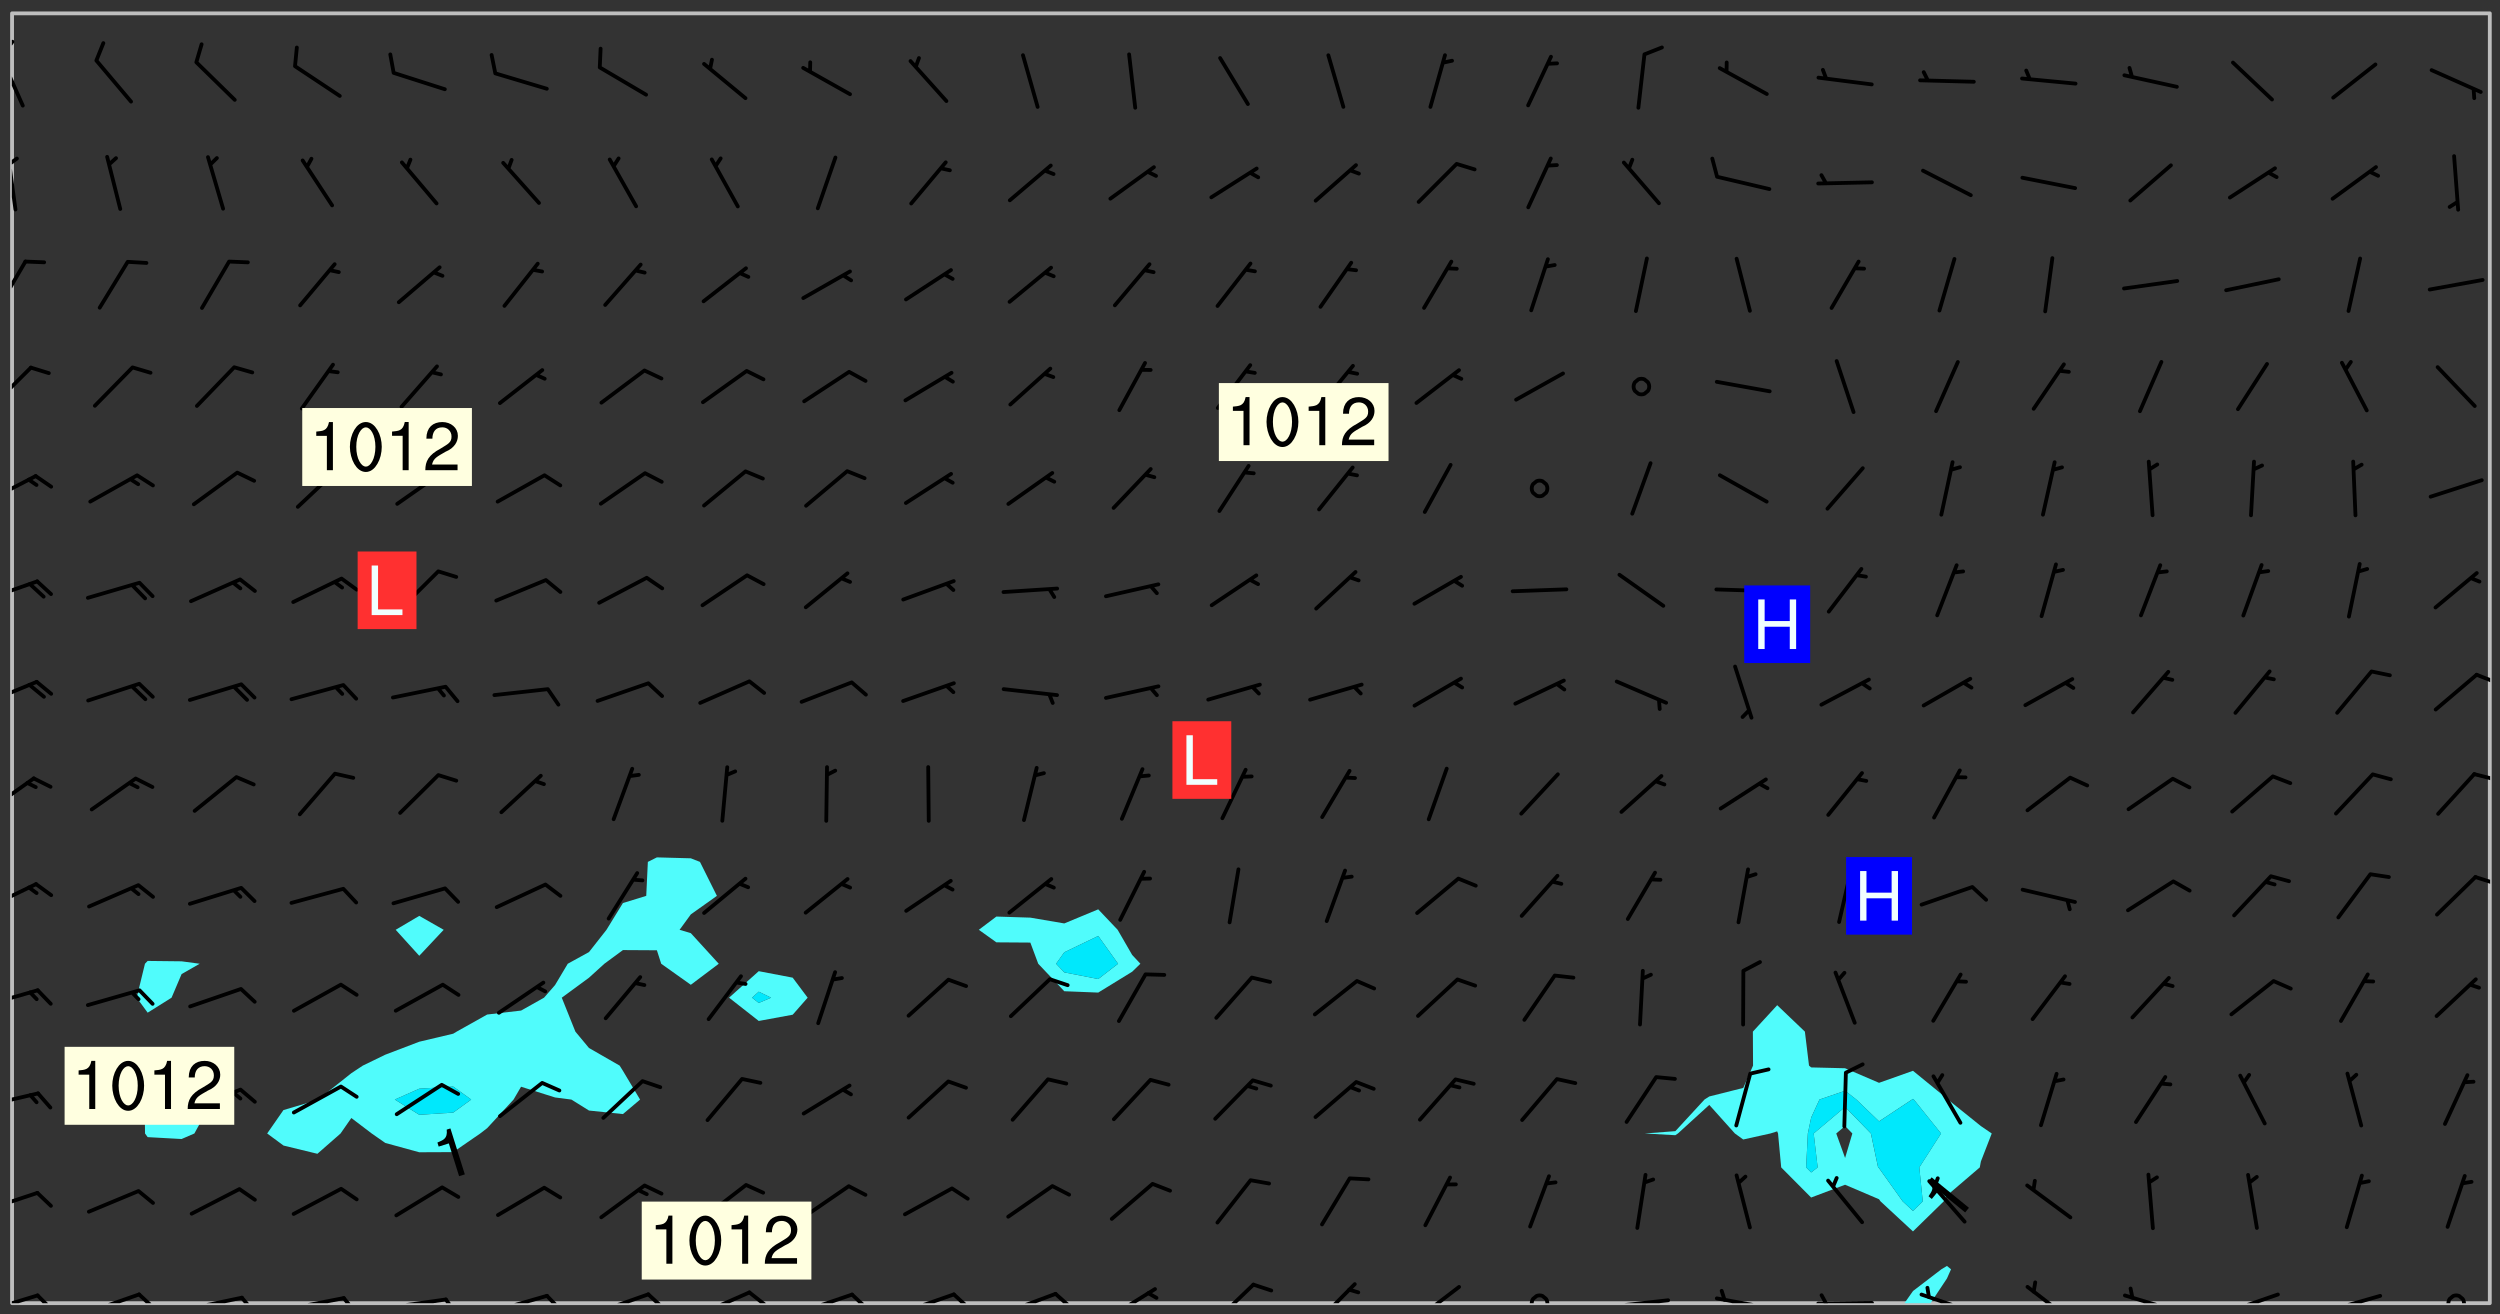 <svg xmlns="http://www.w3.org/2000/svg" role="img" xmlns:xlink="http://www.w3.org/1999/xlink" viewBox="142.45 309.95 326.84 171.84"><rect x="142.45" y="309.95" width="326.84" height="171.84" fill="#333333" stroke="none"/><defs><clipPath id="a"><path d="M144 311.672h1v168.656h-1zm0 0"/></clipPath><clipPath id="b"><path d="M144 311.672h324v168.656H144zm0 0"/></clipPath><clipPath id="c"><path d="M391 475h7v5.328h-7zm0 0"/></clipPath><clipPath id="d"><path d="M467 311.672h1v168.656h-1zm0 0"/></clipPath><clipPath id="e"><path d="M144 479h4v1.328h-4zm0 0"/></clipPath><clipPath id="f"><path d="M147 479h3v1.328h-3zm0 0"/></clipPath><clipPath id="g"><path d="M153 478h8v2.328h-8zm0 0"/></clipPath><clipPath id="h"><path d="M160 478h3v2.328h-3zm0 0"/></clipPath><clipPath id="i"><path d="M166 479h9v1.328h-9zm0 0"/></clipPath><clipPath id="j"><path d="M173 479h3v1.328h-3zm0 0"/></clipPath><clipPath id="k"><path d="M180 479h8v1.328h-8zm0 0"/></clipPath><clipPath id="l"><path d="M187 479h3v1.328h-3zm0 0"/></clipPath><clipPath id="m"><path d="M193 479h8v1.328h-8zm0 0"/></clipPath><clipPath id="n"><path d="M200 479h3v1.328h-3zm0 0"/></clipPath><clipPath id="o"><path d="M206 479h9v1.328h-9zm0 0"/></clipPath><clipPath id="p"><path d="M213 479h3v1.328h-3zm0 0"/></clipPath><clipPath id="q"><path d="M220 478h8v2.328h-8zm0 0"/></clipPath><clipPath id="r"><path d="M226 478h4v2.328h-4zm0 0"/></clipPath><clipPath id="s"><path d="M233 478h8v2.328h-8zm0 0"/></clipPath><clipPath id="t"><path d="M240 478h3v2.328h-3zm0 0"/></clipPath><clipPath id="u"><path d="M246 478h9v2.328h-9zm0 0"/></clipPath><clipPath id="v"><path d="M253 478h3v2.328h-3zm0 0"/></clipPath><clipPath id="w"><path d="M260 478h8v2.328h-8zm0 0"/></clipPath><clipPath id="x"><path d="M266 478h4v2.328h-4zm0 0"/></clipPath><clipPath id="y"><path d="M273 478h8v2.328h-8zm0 0"/></clipPath><clipPath id="z"><path d="M280 478h3v2.328h-3zm0 0"/></clipPath><clipPath id="A"><path d="M287 478h7v2.328h-7zm0 0"/></clipPath><clipPath id="B"><path d="M300 477h7v3.328h-7zm0 0"/></clipPath><clipPath id="C"><path d="M314 477h6v3.328h-6zm0 0"/></clipPath><clipPath id="D"><path d="M327 477h7v3.328h-7zm0 0"/></clipPath><clipPath id="E"><path d="M342 479h3v1.328h-3zm0 0"/></clipPath><clipPath id="F"><path d="M353 479h8v1.328h-8zm0 0"/></clipPath><clipPath id="G"><path d="M366 479h9v1.328h-9zm0 0"/></clipPath><clipPath id="H"><path d="M367 478h2v2.328h-2zm0 0"/></clipPath><clipPath id="I"><path d="M379 480h9v.328h-9zm0 0"/></clipPath><clipPath id="J"><path d="M380 479h2v1.328h-2zm0 0"/></clipPath><clipPath id="K"><path d="M393 478h8v2.328h-8zm0 0"/></clipPath><clipPath id="L"><path d="M407 477h7v3.328h-7zm0 0"/></clipPath><clipPath id="M"><path d="M420 479h8v1.328h-8zm0 0"/></clipPath><clipPath id="N"><path d="M433 478h8v2.328h-8zm0 0"/></clipPath><clipPath id="O"><path d="M446 479h8v1.328h-8zm0 0"/></clipPath><clipPath id="P"><path d="M462 479h3v1.328h-3zm0 0"/></clipPath><clipPath id="Q"><path d="M144 465h4v4h-4zm0 0"/></clipPath><clipPath id="R"><path d="M144 452h4v3h-4zm0 0"/></clipPath><clipPath id="S"><path d="M144 439h4v3h-4zm0 0"/></clipPath><clipPath id="T"><path d="M144 425h4v4h-4zm0 0"/></clipPath><clipPath id="U"><path d="M465 424h3v2h-3zm0 0"/></clipPath><clipPath id="V"><path d="M144 411h4v6h-4zm0 0"/></clipPath><clipPath id="W"><path d="M465 410h3v3h-3zm0 0"/></clipPath><clipPath id="X"><path d="M144 398h4v5h-4zm0 0"/></clipPath><clipPath id="Y"><path d="M465 397h3v3h-3zm0 0"/></clipPath><clipPath id="Z"><path d="M144 385h4v4h-4zm0 0"/></clipPath><clipPath id="aa"><path d="M144 371h4v5h-4zm0 0"/></clipPath><clipPath id="ab"><path d="M144 357h3v7h-3zm0 0"/></clipPath><clipPath id="ac"><path d="M144 343h3v8h-3zm0 0"/></clipPath><clipPath id="ad"><path d="M144 330h1v8h-1zm0 0"/></clipPath><clipPath id="ae"><path d="M144 330h1v2h-1zm0 0"/></clipPath><clipPath id="af"><path d="M144 317h2v8h-2zm0 0"/></clipPath><clipPath id="ag"><path d="M144 315h1v3h-1zm0 0"/></clipPath><g id="ah" clip-path="url(#clip1)"><path fill="#fff" fill-opacity="0" fill-rule="evenodd" d="M0 0h1000v1000H0zm0 0"/><path fill="#d3d3d3" fill-opacity="0" fill-rule="evenodd" d="M162.152 355.867l-.234.293.059.234.117.172.176.234.293.348.113.059.117-.172.059-.234.176-.176.465-.176h.699l.234.293.289.816.059.176.176.23.352.234.699.699.172.176.234.348.234.41.289.582.41.465.23.234.234.176.117.23.176.293.172 1.164v.234l.059.289.059.117.117.117.348.41.117.172.176.176.176.234.117.172.172.352.059.234.234.406.234-.059-.176.176-.059.93h-.582l-.234-.113-.348.113-.117.117-.059.293-.059.176-.117.172-.465.293-.059.234-.059.113v.645l.059.172v.41l.059.059v.406l.059.406.117.176.059.059.23.641-.059.293v.699l-.059.582v.234l-.059.23-.055.352v1.922l.055.117h.426l-.367.117-.023.352.891 1.168 1.742.539 1.34.359v.539l.09.809.535.715 1.52.27.891-.086.09 1.164.535.18 1.16-.18 2.055-.984 1.16-.363 1.879-.176 1.695-.18-.18.719-1.516.086-1.25.09-.805.27-1.074.809.27.719.535.898-.18.625-.266.809.266 1.078.625.898.805.18 1.25-.18-.266.723.098.504.055.293v.172l.059.293v.406l.176.117.352.117h.406l.293-.176.113-.117.059-.117.117-.23.059-.176.352-.465.23-.176.176-.059.176.059.059.176.117.988.055.469.059.172.117.234.176.059.816.059h.289l.117.234.059.406.059.352v1.105l.117.293.117.348.289.699.176.352.582.754.352.176.172.059.469.234.641.465.348.234.293.176.293.055.23.062.816.348.293.176.113.172.352.352.117.176.523.641v.289l.059.352v.348l.059.352.059.289.117.059.172.059h.176l.582.234.176.117.176.289.176.234.113.234.293.23.117.117v.41l.059.055.289.234.234.117.059.117.117.172.059.117.23.234.059.176.234.059.117.059-.117.113-.059.117v.117l-.117.293-.117.289v.582l.176.117.117.059.059.117.117.117.113.059.176.348.059.352.059.406v.176l-.059.176-.117.699v.172l.117.176.293.293h.406l.176.117.117.172.117.293v.234h-.527l-.23-.234h-.234l-.176.059-.059.699.059.348.117.176.176.41.117.23.289.469.176.055h.523l.234.059.758.641.059.293v.234l.059.059.23.348v.352l-.117.172v.293l.293.289.293.176.172.059.293.176.293.117.582.406.289.234.293.176.219.16.016.012.23.176.641.523.176.234.117.176.176.176.113.172v.641l.117.176.469.117.582.117.234.059.23.113.293.117.113.059.586.352.289.172.176.062.176.055.176.059.699.352.289.176.234.055.289.176.234.117.641.406.293.117.172.059.234.059.41.059.23.059.234.117.059.172-.41.176.469.059.059.293.113.234.176.055.234.059.176.059.406.117.641.234.117.172.059.234v.176l-.059.117-.059.406.234.234.117.059.348.117.641.23.176.117.289.117.176.176.234.465.582 1.105.176.176.348.176.176.117.352.117 1.047.523.234.059.465.113.293.059.465.176.758.582.234.234.348.465.176.176.289.234.816.699.293.176.289.289.293.176.293.289.695.641.176.176.293.234.289.234.469.289.641.582.348.234.234.293.348.348.352.465.934.992.348.406.117.176.234.059.113.117.645.176.23.113.234.059.293.176.23.117.934.699.406.406.234.176.406.176.234.117.816.348.348.234.234.117.293.289.23.117.758.352.352.172.23.059.293.117.234.059.871.176h.816l.469.23.172.059.875.699.465.117.293.059.176.059.23.059.469.059.348.059.352.059.406.059h.293l.172.059v.23l.176.176h.293l.348.059.352.059.699.117h.641l.465-.234.293-.176.172-.117.41-.172.289-.176.934-.465.469-.293.523-.293.465-.172.465-.176 1.051-.465.289-.117.41-.117.289-.117.527-.176 1.516-.699.582-.348.289-.059.293-.059.348-.117.875-.23.352-.117h.113l.234-.059.875-.234.234-.059h.812l.352-.059.816-.117.172-.059.352-.055.293-.059.23-.059.816-.176.176-.059h.348l.234-.059.465-.117.758-.172.234-.059h.348l.41-.117.289-.059 1.285-.059h.289l.41-.059.23-.059h.176l.875-.117h.406l.41-.117h.348l.352-.113.871-.059h1.75l1.047.289.41.117.289.117.352.117.289.117 1.051.172.289.059h.293l.293.059.172.059.41.059.172.059.117.059h.117l.117.059.352.059h.113l.41.066 1.922.395 1.926.395 1.52.449 1.695.719 2.145.805 1.605-.719 1.43-.805 1.16-1.078 1.25-.449 3.035-.719 1.875-.359 2.145-1.348 2.234-1.254 2.5-1.258 1.695-.449 1.785-.18 1.16-.27.625.539 1.34-.27.715-.988.984-1.344.445-.18.805-.359 1.875-.539 1.785-.449 1.25-.27 1.16-.09 1.699-.09 1.961-.27 1.25-.09h.539l.625-.09h.891l2.145-.18 2.41-.18 2.59-.09 1.695.18 1.609.09 1.43.359 1.16.719 1.875.988 1.16 1.527.266.715.629.09.355.898.535.539.535 1.527 1.074.359h.535l-.805.535.09 1.707.715 2.695.891.805.895.988.715 1.258 1.785.539 1.52-.18.355 1.344 1.609-.805.98-.539.27.27.316-.215.219-.145.801.449.449-.359h.355l.535-.27.539-.719.535-.27.625-.988 1.16.449.84.371 1.395.617 1.695-.18h1.605l1.785.09.18-1.707.535-1.344.805.27.492.848.402.406-.09.539v.359l.715.449.711-.27h1.43l.359.988.445 1.258.715 1.344 1.25.629 1.695.629.715-.18.18-.539.98-.09.449.359.086 1.258-.266.629-.535.18v.539l.715.984.266.539.984.988.801 1.078-.266.359-.09.898-.625 2.332-.355 2.066-.09 1.793-.18.719-.09.539v1.438l-.98 1.883-.359 1.707-.535.898-.805 1.168-.266.539 2.055 1.254.086.359-.355.539-.09-.18v.809l.09 1.438-.445.715-1.074.094-.266.715.535.898.805.719 1.16.809 1.34.27.445.359-.355.449-1.789-.09-1.25-.449-.715-.719-.625-.09-.176 3.59-.188 1.309h89.359V311.703h-55.27v49.082l.762.125 3.289.543 2.023 2.836v2.754l2.352.332 2.348.332h4.051l-1.379 4.16-2.023.707-2.023.703-.543.344-2.594 1.617-.188.117-2.023-2.078-.73-2.742-2.672-2.078-1.375-3.5-.066-.082-1.957-2.672 2.75-1.418v-49.082H294.422v91.414l.117.031.133.012.074.074.105.047.09.059.086.059.09.059.297.297.059.09.031.117.027.117.016.137-.031.117-.059.09-.059.086-.043.105-.047.102-.027.121v.145l.176.27.148.148.074.086.074.074.043.105.062.09.059.086.043.105.059.09.047.102.043.105.059.086.117.18.074.074.062.086.059.09.043.105.059.09.059.086.062.09.059.09.043.102.117.18.074.074.059.086.074.074.09.059.105.047h.148l.133-.016.133.016.102-.047.074-.074.047-.102-.016-.133v-.148l-.047-.105-.027-.117-.047-.102-.027-.121-.043-.102-.062-.09-.043-.102-.043-.105-.031-.117-.016-.133-.012-.137.086-.059.059-.086.121-.031.043.105.016.133v.117l.059.102.059.09.09.059.148.148.059.09.043.105-.012.102.086.059.105.047.086.059.09.059.074.074-.117.027-.105.047-.086.059-.074.074-.059.09-.062.086-.027.121-.047.102-.043.105-.031.117-.012.133-.016.133v.148l.027.117.047.105.043.102.059.09.074.074.09.059.074.074.09.059.059.09.043.105.047.102.117.031.133.016h.148l.117-.031.105.043.043.105.047.102.027.121L299.5 410l.027.117.031.121.027.117.105.043.102.047.133-.016.148.148.062.086.074.074.07.074.09.062.105.043.102.043.117.031.137.016.117-.031.074-.074.027-.117-.012-.133-.031-.121-.027-.117.043-.105h.117l.09.062.117.027h.148l.133.016h.148l.133.016.133-.016h.148l.133-.016.133-.012.137.012.117-.027.133-.016.191-.059-.059.176-.016.133-.027.121-.016.133-.059.086-.133.016-.105.047-.105.043-.117.031-.117.027-.266.031h-.148l-.133.016-.074.074.059.086.148.148.117.18.074.07.09.062.09.059.086.059.09.059.102.043.105.062.105.043.086.059.105.047.102.043.18.117.059.09-.043.102-.047.105.016.133.223.223.059.09.043.102.031.121.043.102.016.133.031.117.012.137.031.117.148.148.102.043.105.043.117.031.133.016.137.016h.117l.117-.031.09-.059.043-.105.047-.102.043-.105.031-.117.012-.133v-.148l-.012-.133-.016-.133-.031-.117-.043-.105-.047-.105-.043-.102-.043-.105-.016-.133.016-.133.027-.117.031-.117.027-.121.047-.102.09-.059.086-.062.074-.074.09-.059.223-.223.059-.086.074-.074.117-.18.059-.086v-.148l-.074-.074-.102-.047-.105-.043-.102-.043-.059-.09-.047-.105-.027-.117.09-.059.117-.031.102-.043.18-.117.148-.148.012-.133-.012-.105-.09-.059-.133.016h-.148l-.133.016-.133-.016-.121-.031-.086-.059-.074-.074-.059-.09-.062-.086-.117-.18-.059-.086.031-.121.086-.059.121-.031.059-.086v-.121l-.031-.117-.059-.09-.059-.086-.047-.105-.027-.117-.016-.133.059-.09.074-.074.09-.059.117-.18.074-.074.059-.086.148-.148.121-.031.133-.016.133.016.074.074.043.105.016.133-.031.117-.117.031-.133.012-.148.148-.043.105-.047.102-.027.121-.031.117v.148l.031.117.043.105.059.09.074.07.074.074.117.031.121.027.117-.027.133-.016h.117l.09.059.074.074.047.105.059.086.102.047.133.016.105.043.086.059-.012.105-.074.074-.18.117-.059.09-.09.059-.07.074-.074.074-.062.09-.027.117-.016.133.016.133-.016.133v.148l.016.133.027.117.031.121.074.074.09.059.086.059.09.059.117.031v.086l-.102.047-.09.059-.266.031-.117.027h-.148l-.105.043-.102.047-.059.09-.062.234-.012.133-.031.121-.016.133v.293l-.012.133.012.137.016.133.133.016.133.012.121.031.086.059.074.074.047.105.043.102.016.133v.445l-.016.133v.445l.031.266.027.117.016.133.031.117.086.211.031.266v.148l-.031.117-.027.117-.031.121-.027.117-.031.117-.031.121-.012.133-.016.133.09.059.117-.031.102.016.047.105-.031.266v.441l-.043.105-.047.105-.043.102-.043.105-.059.086-.031.121-.043.117-.031.117-.016.133.016.133.059.09.105.047.086.059.059.086-.012.137-.031.117-.043.102v.445l-.016.133v.148l-.031.117-.043.105-.027.117-.047.105-.043.102-.031.121-.027.117-.031.133-.031.117-.027.117-.043.105-.031.117-.031.121-.012.133-.016.133v.297l.027.117v.148l.047.398.027.117.059.09.121.031h.148l.133-.016.059.09v.117l-.059.09-.09.059-.102.043-.105.047-.09.059-.086.059-.137.016-.117-.031-.133-.016-.102.047-.062.086-.012.137-.016.133-.031.117-.027.117-.016.133-.031.121v.297l.016.133.031.117v.148l.012.133v.148l-.027.117-.047.102-.027.121-.031.117-.059.09-.074.074-.102.043-.105.047-.117.027-.121.031-.102-.047.059-.086.105-.047.027-.117.031-.117.027-.121.031-.117v-.148l.016-.133-.031-.117-.043-.105-.105.016-.074.074-.102.043-.09.062-.074.074-.043.102-.016.133-.031.117L304.25 426l-.031.117-.027.117-.031.121-.027.117-.031.117-.043.105-.09.059h-.09l-.117-.031-.031-.086.016-.137-.031-.117v-.148l-.012-.133v-.148l-.062-.234-.027-.121-.043-.102-.047-.105-.059-.086-.059-.09-.043-.105-.062-.086-.148-.148-.07-.074-.105-.047-.105-.043-.102-.043-.297-.297-.09-.074-.086-.059-.105-.043-.09-.062-.086-.059-.105-.043-.09-.059-.086-.062-.074-.07-.105-.047-.086-.059-.105-.043-.09-.062-.102-.043-.105-.043-.086-.059-.105-.047-.105-.043-.102-.047-.09-.059-.102-.043-.105-.043-.09-.062-.117-.027-.133-.016-.133.016H299.75l-.133.016-.117-.031-.09-.059-.074-.074-.09-.059-.102-.047h-.148l-.121-.027-.102-.043-.074-.074-.117-.18-.09-.059-.102-.043-.09-.062-.105-.043-.09-.059-.086-.059-.105-.047-.059-.086-.059-.09-.043-.105-.047-.102-.074-.074-.086-.059-.074-.074-.09-.059-.223-.223-.043-.105-.031-.266.105-.043h.145l.105.043.074.074.09.059.086.059.105.047.09.059.148.148.07.074.148.148.062.086.074.074.086.059.074.074.09.062.09.059.086.059.27.176.102.047.105.043.102.043.047-.074.059-.086.074-.074.07-.074.105.043.074.074.059.09.043.102.047.105.043.105.121.027.117-.027.074-.09.043-.105.059-.09.074-.074.105-.043.117-.027.133.012.09.059.148.148.059.09.043.105.047.102.043.105.043.102.105.047.105.043.133.016.086-.059.059-.09.074-.074.105-.043.117.027.105.047.102.043.105.043.102.047.18.117v.117l-.016.133.016.133.016.137.059.086.102.047.121.027.117.031h.148l.117-.031.059-.09.18-.117.059-.09.074-.074.059-.086.117-.18.18-.117.117.031.09.059.043.074-.016.133v.117l.09.059h.148l.133-.016.133-.012.266-.031.105-.043.117-.031.121-.027.074-.074.07-.074.062-.09-.016-.105-.047-.102-.102-.043-.105-.016-.117.027-.266.031h-.148l-.074-.074-.09-.059-.117-.031-.117-.027-.133-.016h-.148l-.133.016h-.297l-.105-.047-.148-.148-.043-.102-.059-.09.223-.223.086-.059.105-.043.117-.031.133-.016.133.016.137.016.102.043.133-.012.09-.062.102-.043.062-.09-.047-.102-.09-.059-.117-.031-.102-.043-.059-.09-.062-.09v-.117l.016-.133.105-.047.074-.07v-.121l-.09-.059-.031-.117.09-.059.074-.074.043-.105.059-.09.047-.102.016-.133v-.148l-.047-.105-.043-.102-.09-.059-.133-.016-.102-.043-.137-.016-.117-.031h-.445l-.133-.016-.133-.012-.133-.016-.117-.031h-.148l-.133-.016-.133-.012-.266-.031-.121-.043-.086-.059-.074-.074v-.148l.012-.133.105-.047.102-.043.133-.016h.152l.133-.016h.293l.121.031.102.043.09.059.234.062.121-.047.09-.059.102-.043.133-.016.105.043.102.047.133.012.121-.027h.145l.121-.031.117-.027.105-.047.074-.074.086-.059.148-.148.059-.086.047-.105.027-.117.016-.105-.102-.043-.09-.059-.117-.031-.105-.043-.09-.062-.074-.086-.074-.074-.102-.043-.105-.047-.102-.043-.059-.09-.047-.102-.086-.211-.062-.086-.059-.09-.074-.074-.086-.059h-.27l-.117.031-.09.059-.102.043-.133.016-.105-.016-.027-.117-.062-.09-.117-.031-.102-.043-.148-.148-.031-.117-.016-.105.074-.074.18-.117.117-.027.117-.031.137.016.102.043.105.043.102.047.105.043.117.031.133.016.117.027.133.016.105-.016.09-.059-.074-.074-.105-.043-.074-.074-.074-.09-.148-.148-.086-.059-.09-.059-.074-.074-.09-.059-.102-.047-.121-.027-.102-.047-.105-.043-.117-.031-.102-.043-.121-.031h-.148l-.117.031-.105.043-.086.062-.18.117-.086.059-.09.059-.105.047-.086.059-.105.043-.102.043-.105.047-.074.074-.059.09-.059.086-.047.105-.059.086-.074.074-.133-.012-.117-.031h-.117l-.074.074-.09.059-.074.074-.09.059-.086.059-.105.047-.102.043-.137.016-.102-.043-.148-.148-.105-.047h-.086l-.105.047-.102.043-.121.031-.117-.031-.074-.074v-.117l.031-.121.074-.07.059-.09.074-.074.117-.031.105-.043h.293l.133-.016.137-.016.102-.043.09-.059.102-.047.09-.059.133-.012.09.059.133.012.09-.059.086-.059.105-.043.09-.059.086-.062.09-.059.148-.148.059-.086.059-.09.105-.043.133-.016.117.027.121.031.059-.059.059-.09.031-.266.027-.117.105.012.133.016.102-.043.09-.059.059-.09.074-.074.059-.09.047-.102.012-.133-.012-.133-.047-.105-.148-.148-.059-.09-.059-.086-.043-.105v-.445l.016-.133v-.148l.012-.133-.059-.059-.09.059-.102-.043-.18-.117-.086-.059-.062-.09-.059-.09-.074-.074-.086-.059-.121.031-.102.012-.105.047-.086.059-.105.043-.148.148-.09.059-.086.059-.09.062-.105.043-.133.016v-.121l.105-.043.117-.031.074-.07.043-.105v-.148l-.027-.117-.148-.148-.133-.016h-.148l-.117.031-.105.043-.102.043-.09.062-.117.027-.074-.074.012-.133-.043-.102-.043-.105-.09-.059-.117.027-.121.031-.117.031-.102.043-.121.031-.102.043-.105.043-.09.059-.102.016v-.117l.016-.133-.059-.09-.074.043-.148.148-.059.09-.074.074-.047.105-.043.102-.074.074-.059.09-.074.074-.059.086-.074.074-.09.062-.074.07-.074.074-.102.016-.133.016-.105-.043v-.121l.148-.148.043-.102.059-.09.047-.102.043-.105.059-.09.031-.117.043-.102.031-.121.027-.117.047-.105.043-.102.043-.105.074-.07.09-.062.09-.059.102-.043h.297l.266-.031.105-.043-.074-.074-.117-.031-.105-.043-.09-.059-.102-.047-.09-.059-.102-.043-.105-.043-.09-.062-.086-.059-.105-.043-.102-.043-.121-.031-.117-.031-.102-.043L297.5 410.25l-.102-.043-.09-.059-.043-.105-.016-.133.102-.043.133-.016.137.016.133-.016.102-.043.059-.09.016-.105-.09-.059-.074-.074-.102-.043-.09-.059-.148-.148-.043-.105-.016-.133v-.293l-.059-.09-.09-.059-.074-.074-.043-.105-.031-.117-.059-.09-.074-.074-.117-.027-.074-.074-.09-.059-.09-.062-.086-.059-.074-.074-.059-.086-.047-.105-.086-.059-.148-.148-.195-.059-.133.016-.102.043-.074.074-.047.102-.043.105-.059.09-.059.086-.297.297-.09.059h-.086l-.062-.086-.043-.105.031-.117.059-.09.027-.117-.012-.133-.09-.062-.105.047-.117.027-.117.031-.27.176-.102.047-.117.027-.105.047-.09.059-.102.043-.059-.086-.047-.105.016-.133.047-.105.07-.074.074-.07.059-.09v-.148l-.043-.105h-.238l-.102.047-.031.117-.027.117-.031.121-.074.043-.133.016-.074-.047-.043-.102-.043-.105-.047-.102-.043-.105-.121.031-.102.043-.133.016-.117.031-.105.043-.09.059-.102.047-.121.027-.133.016-.102-.043-.059-.09-.047-.105-.043-.102-.043-.105v-.117l.059-.09.086-.059.18-.117.102-.047.105-.043.105-.059.102-.043.09-.062.102-.043.105-.059.102-.047.09-.059.105-.043.102-.043.09-.062.102-.043.137-.016.117.031.102.043.121.031.102.043.105.047.102.043.105.043.102.047.105.043.102.043.105.047.086.059.105.043.117.031.105.043.102.047.09.059.105.043.102.043.105.047.117.027.102.047.121.027h.148l.086-.059.016-.102.059-.09-.027-.117-.074-.074-.117-.18-.074-.074-.09-.074-.18-.117-.086-.059-.105-.043-.102-.047-.27-.176-.059-.09-.074-.074-.059-.09-.043-.102-.031-.117-.016-.137v-.562l-.012-.133-.016-.133-.031-.117-.016-.133-.012-.133-.031-.121-.223-.223-.059-.086-.016-.105.031-.117.133-.016v-91.414H172.992v1.453l-.059.234-.352 1.051-.172.523-.117.348-.176.41-.117.172-.234.293-.23.059h-.352l-.117.059-.23.406v.293l.117.176.23.23.117.234.641.758.293.465.176.234.23.352.234.348.641.816.176.465.172.41.117.695.176.469.117 1.398.059.465v.875l.117 1.047v4.781l-.059.465-.352 1.281-.176.523-.113.41-.352.93L172.934 336l-.234.582-.117.176-.172.348-.176.406-.352.816-.059.293-.113.293-.117.289-.059.176-.117.875-.059.406-.059.117-.059.176-.059.172-.23.527-.117.172v.234l-.117.234-.059.172-.176.586v.289l-.059.176v.293l-.059.113-.059.527v.172l-.055.234v2.621l-.176.816-.117.176-.176.234-.117.172-.113.234-.586.934-.23.289-.293.465-.176.234-.289.352-.352.699-.113.23-.176.41-.176.23-.406.527-.816.699-.293.172-.289.234-.176.117-.176.176-.523.406-.527.176-.172.176-.234.055-.641.176h-.758m12.211 31.023l-1.074.449.359.895 1.25-.715.445-.539-.98-.09"/><path fill="#d3d3d3" fill-opacity="0" fill-rule="evenodd" d="M201.508 416.598h-.895l.449.629.98.359.805-.09.445-.988-.176.09-.715-.355-.895.355m154.621 59.07l-.059-.523v-.293l.113-.293.059-.23.469-.469h.113l.117-.113.117-.059h.176l.234-.059h.348l.234.059.117.059.23.172.059.176.117.582v.293l-.117.176-.172.289-.176.176-.527.523-.23.234-.117.059h-.176l-.117-.059-.406-.293-.176-.117-.117-.059-.059-.113-.055-.117m6.641-10.957l-.059-.172v-1.109l.059-.172.176-.059.172-.059h.176l.234-.059.117.059.059.699-.059.172-.117.176-.117.059-.234.523-.113.059h-.234l-.059-.117m9.613-14.391l-.117-.176v-.699l.293-.875.117-.172.176-.352.113-.23.117-.293.352-.758.117-.23.172-.234h.176l.117-.059h.641l.117.059.234.234.172.113.352.293.117.117.113.176v.113l.117.059.117.117v.699l-.059.176v.23l-.059.176-.348 1.051-.117.23-.117.234-.117.059-.23.234-.641.289h-.875l-.41-.117-.641-.465"/><path fill="none" stroke="#bebebe" stroke-linecap="round" stroke-linejoin="round" stroke-miterlimit="10" stroke-width=".5" d="M467.957 311.695H144.027v168.625h323.93v-168.625"/><g clip-path="url(#a)"><path fill="#fff" fill-opacity="0" fill-rule="evenodd" d="M144 475.891v4.438h.004H144V311.672h.004H144v164.219"/></g><g clip-path="url(#b)"><path fill="#fff" fill-opacity="0" fill-rule="evenodd" d="M144.004 480.328V311.672h17.75v123.906l-.352.367-1.082 4.438 1.434 1.961v7.422l-.402 3.934.059 4.438.344.477 4.438.246 1.672-.723 2.426-4.438-4.098-.719-4.438-3.215v-7.422l3.125-1.961 1.312-3.086 2.363-1.352-2.363-.316-4.438-.051V311.672h35.508V429.688l-3.082 1.82 3.082 3.398 3.195-3.398-3.195-1.82V311.672h31.066v110.367l-1.18.59-.211 4.441-3.047.938-2.152 3.5-2.285 2.91-2.777 1.527-1.66 2.785-1.441 1.652-3 1.684-4.438.52-3.984 2.234-.453.27-4.438 1.051-4.441 1.695-2.938 1.426-1.5.992-4.34 3.445-.098.055-4.438 1.32-2.129 3.062 2.129 1.57 4.438 1.078 3.023-2.648 1.414-2.031 2.672 2.031 1.766 1.23 4.441 1.219 4.438-.02 3.527-2.43.91-.699 3.453-3.738.984-1.68 4.441 1.402 2.137.277 2.301 1.434 4.438.461 2.242-1.895-2.242-3.758-.426-.68-4.012-2.305-1.777-2.137-1.781-4.438 3.559-2.613 2.008-1.824 2.43-1.789 4.438.027.566 1.762 3.871 2.75 3.652-2.75-3.652-4-1.469-.438 1.469-2.016 3.41-2.422-2.215-4.441-1.195-.469-4.438-.121V311.672h13.316v125.246l-3.879 3.465 3.879 3.043 4.438-.816 1.957-2.227-1.957-2.617-4.438-.848v-125.246h44.383v117.16l-4.438 1.844-4.438-.758-4.441-.141-2.293 1.73 2.293 1.641 4.441.031 1.031 2.766 3.406 3.594 4.438.176 4.438-2.727 1.074-1.043-1.074-1.152-1.898-3.285-2.539-2.676V311.672h88.766v129.691l-3.18 3.457.023 4.441-1.281 2.918-4.438 1.117-.629.402-3.809 4.133-4 .305 4 .227.34-.227 4.098-3.734 3.348 3.734 1.09.789 3.559-.789.879-.277.113.277.414 4.438 3.914 3.938 4.438-1.672 4.438 1.895.199.281 4.238 3.926 4.02-3.926.418-.766 4.297-3.676.145-.777 1.418-3.66-1.418-.969-4.316-3.469-.125-.133-4.438-3.625-4.438 1.574-4.438-1.906-4.438-.109-.281-.238-.539-4.441-3.621-3.457v-129.691h93.203v168.656h-73.16l2.148-3.234.535-1.203-.535-.438-.727.438-3.711 2.844-1.121 1.594H144.004"/></g><path fill="#50fcfc" fill-rule="evenodd" d="M161.754 442.344l-1.434-1.961 1.082-4.438.352-.367 4.438.051 2.363.316-2.363 1.352-1.312 3.086-3.125 1.961m-.344 15.793l-.059-4.438.402-3.934 4.438 3.215 4.098.719-2.426 4.438-1.672.723-4.438-.246-.344-.477m18.098 1.57l-2.129-1.57 2.129-3.062 4.438-1.32.098-.055 4.34-3.445 1.5-.992 2.938-1.426 4.441-1.695 4.438-1.051v6.914l-4.438.277-3.195 1.418 3.195 1.992 4.438-.285 2.355-1.707-2.355-1.695v-6.914l.453-.27 3.984-2.234 4.438-.52 3-1.684 1.441-1.652 1.66-2.785 2.777-1.527 2.285-2.91 2.152-3.5 3.047-.938.211-4.441 1.18-.59 4.438.121 1.195.469 2.215 4.441-3.41 2.422-1.469 2.016 1.469.438 3.652 4-3.652 2.75-3.871-2.75-.566-1.762-4.438-.027-2.43 1.789-2.008 1.824-3.559 2.613 1.781 4.438 1.777 2.137 4.012 2.305.426.68 2.242 3.758-2.242 1.895-4.438-.461-2.301-1.434-2.137-.277-4.441-1.402-.984 1.68-3.453 3.738-.91.699-3.527 2.43-4.438.02-4.441-1.219-1.766-1.23-2.672-2.031-1.414 2.031-3.023 2.648-4.438-1.078"/><path fill="#00e8fc" fill-rule="evenodd" d="M197.262 455.691l-3.195-1.992 3.195-1.418 4.438-.277 2.355 1.695-2.355 1.707-4.438.285"/><path fill="#50fcfc" fill-rule="evenodd" d="M197.262 434.906l-3.082-3.398 3.082-1.82 3.195 1.82-3.195 3.398m44.383 8.52l-3.879-3.043 3.879-3.465v2.68l-.879.785.879.691 1.613-.691-1.613-.785v-2.68l4.438.848 1.957 2.617-1.957 2.227-4.438.816"/><path fill="#00e8fc" fill-rule="evenodd" d="M241.645 441.074l-.879-.691.879-.785 1.613.785-1.613.691"/><path fill="#50fcfc" fill-rule="evenodd" d="M272.711 433.148l-2.293-1.641 2.293-1.73 4.441.141 4.438.758 4.438-1.844v3.477l-4.438 2.137-1.07 1.5 1.07 1.129 4.438.871 2.594-2-2.594-3.637v-3.477l2.539 2.676 1.898 3.285 1.074 1.152-1.074 1.043-4.438 2.727-4.438-.176-3.406-3.594-1.031-2.766-4.441-.031"/><path fill="#00e8fc" fill-rule="evenodd" d="M281.59 437.074l-1.07-1.129 1.07-1.5 4.438-2.137 2.594 3.637-2.594 2-4.438-.871"/><path fill="#50fcfc" fill-rule="evenodd" d="M361.48 458.363l-4-.227 4-.305 3.809-4.133.629-.402 4.438-1.117 1.281-2.918-.023-4.441 3.18-3.457 3.621 3.457.539 4.441.281.238 4.438.109v2.938l-3.352 1.152-1.086 2.363-.434 2.074-.223 4.438.656.66.848-.66-.52-4.438 4.109-3.465v2.492l-1.156.973 1.156 3.203.949-3.203-.949-.973v-2.492l3.371 3.465.941 4.438.125.102 3.094 4.34 1.344 1.246 1.277-1.246-.453-4.441 2.844-4.438-3.559-4.438-.109-.09-.129.09-4.309 2.852-2.969-2.852-1.469-1.152v-2.938l4.438 1.906 4.438-1.574 4.438 3.625.125.133 4.316 3.469 1.418.969-1.418 3.66-.145.777-4.297 3.676-.418.766-4.02 3.926-4.238-3.926-.199-.281-4.438-1.895-4.438 1.672-3.914-3.938-.414-4.438-.113-.277-.879.277-3.559.789-1.09-.789-3.348-3.734-4.098 3.734-.34.227"/><path fill="#00e8fc" fill-rule="evenodd" d="M379.234 463.234l-.656-.66.223-4.438.434-2.074 1.086-2.363 3.352-1.152 1.469 1.152 2.969 2.852 4.309-2.852.129-.09.109.09 3.559 4.438-2.844 4.438.453 4.441-1.277 1.246-1.344-1.246-3.094-4.34-.125-.102-.941-4.438-3.371-3.465-4.109 3.465.52 4.438-.848.66"/><path fill="#fff" fill-opacity="0" fill-rule="evenodd" d="M383.672 457.164l-1.156.973 1.156 3.203.949-3.203-.949-.973"/><g clip-path="url(#c)"><path fill="#50fcfc" fill-rule="evenodd" d="M391.426 480.328l1.121-1.594 3.711-2.844.727-.438.535.438-.535 1.203-2.148 3.234h-3.41"/></g><g clip-path="url(#d)"><path fill="#fff" fill-opacity="0" fill-rule="evenodd" d="M467.996 480.328H468V311.672h-.004H468v168.656h-.004"/></g><path fill="#fff" fill-opacity="0" fill-rule="evenodd" d="M398.75 472.117l3.691-4.527-7.719-6.297-3.691 4.527 7.719 6.297"/><path fill-rule="evenodd" d="M394.664 464.266l.32-.395 4.879 3.98-.496.609-3.48-2.836-.879 1.074-.43-.352.305-.473.117-.23.074-.234.02-.246-.055-.27-.137-.297-.238-.332"/><path fill="#fff" fill-opacity="0" fill-rule="evenodd" d="M199.941 466.43l5.574-1.746-2.977-9.504-5.574 1.746 2.977 9.504"/><path fill-rule="evenodd" d="M200.852 457.629l.484-.152 1.883 6.008-.75.234-1.344-4.285-1.324.418-.164-.531.512-.23.227-.125.191-.156.152-.195.102-.25.047-.324-.016-.41"/><g clip-path="url(#e)"><path fill="none" stroke="#000" stroke-linecap="round" stroke-linejoin="round" stroke-miterlimit="10" stroke-width=".5" d="M147.363 479.309l-6.727 2.039"/></g><g clip-path="url(#f)"><path fill="none" stroke="#000" stroke-linecap="round" stroke-linejoin="round" stroke-miterlimit="10" stroke-width=".5" d="M147.363 479.309l1.73 1.738"/></g><g clip-path="url(#g)"><path fill="none" stroke="#000" stroke-linecap="round" stroke-linejoin="round" stroke-miterlimit="10" stroke-width=".5" d="M160.637 479.18l-6.641 2.301"/></g><g clip-path="url(#h)"><path fill="none" stroke="#000" stroke-linecap="round" stroke-linejoin="round" stroke-miterlimit="10" stroke-width=".5" d="M160.637 479.18l1.797 1.668"/></g><g clip-path="url(#i)"><path fill="none" stroke="#000" stroke-linecap="round" stroke-linejoin="round" stroke-miterlimit="10" stroke-width=".5" d="M174.07 479.605l-6.879 1.445"/></g><g clip-path="url(#j)"><path fill="none" stroke="#000" stroke-linecap="round" stroke-linejoin="round" stroke-miterlimit="10" stroke-width=".5" d="M174.07 479.605l1.57 1.883"/></g><g clip-path="url(#k)"><path fill="none" stroke="#000" stroke-linecap="round" stroke-linejoin="round" stroke-miterlimit="10" stroke-width=".5" d="M187.395 479.656L180.496 481"/></g><g clip-path="url(#l)"><path fill="none" stroke="#000" stroke-linecap="round" stroke-linejoin="round" stroke-miterlimit="10" stroke-width=".5" d="M187.395 479.656l1.543 1.91"/></g><g clip-path="url(#m)"><path fill="none" stroke="#000" stroke-linecap="round" stroke-linejoin="round" stroke-miterlimit="10" stroke-width=".5" d="M200.738 479.84l-6.957.977"/></g><g clip-path="url(#n)"><path fill="none" stroke="#000" stroke-linecap="round" stroke-linejoin="round" stroke-miterlimit="10" stroke-width=".5" d="M200.738 479.84l1.441 1.988"/></g><g clip-path="url(#o)"><path fill="none" stroke="#000" stroke-linecap="round" stroke-linejoin="round" stroke-miterlimit="10" stroke-width=".5" d="M213.953 479.363l-6.758 1.93"/></g><g clip-path="url(#p)"><path fill="none" stroke="#000" stroke-linecap="round" stroke-linejoin="round" stroke-miterlimit="10" stroke-width=".5" d="M213.953 479.363l1.703 1.766"/></g><g clip-path="url(#q)"><path fill="none" stroke="#000" stroke-linecap="round" stroke-linejoin="round" stroke-miterlimit="10" stroke-width=".5" d="M227.207 479.168l-6.633 2.32"/></g><g clip-path="url(#r)"><path fill="none" stroke="#000" stroke-linecap="round" stroke-linejoin="round" stroke-miterlimit="10" stroke-width=".5" d="M227.207 479.168l1.801 1.668"/></g><g clip-path="url(#s)"><path fill="none" stroke="#000" stroke-linecap="round" stroke-linejoin="round" stroke-miterlimit="10" stroke-width=".5" d="M240.422 478.918l-6.434 2.82"/></g><g clip-path="url(#t)"><path fill="none" stroke="#000" stroke-linecap="round" stroke-linejoin="round" stroke-miterlimit="10" stroke-width=".5" d="M240.422 478.918l1.926 1.523"/></g><g clip-path="url(#u)"><path fill="none" stroke="#000" stroke-linecap="round" stroke-linejoin="round" stroke-miterlimit="10" stroke-width=".5" d="M253.848 479.199l-6.656 2.258"/></g><g clip-path="url(#v)"><path fill="none" stroke="#000" stroke-linecap="round" stroke-linejoin="round" stroke-miterlimit="10" stroke-width=".5" d="M253.848 479.199l1.785 1.684"/></g><g clip-path="url(#w)"><path fill="none" stroke="#000" stroke-linecap="round" stroke-linejoin="round" stroke-miterlimit="10" stroke-width=".5" d="M267.152 479.176l-6.637 2.309"/></g><g clip-path="url(#x)"><path fill="none" stroke="#000" stroke-linecap="round" stroke-linejoin="round" stroke-miterlimit="10" stroke-width=".5" d="M267.152 479.176l1.801 1.664"/></g><g clip-path="url(#y)"><path fill="none" stroke="#000" stroke-linecap="round" stroke-linejoin="round" stroke-miterlimit="10" stroke-width=".5" d="M280.445 479.105l-6.59 2.445"/></g><g clip-path="url(#z)"><path fill="none" stroke="#000" stroke-linecap="round" stroke-linejoin="round" stroke-miterlimit="10" stroke-width=".5" d="M280.445 479.105l1.832 1.633"/></g><g clip-path="url(#A)"><path fill="none" stroke="#000" stroke-linecap="round" stroke-linejoin="round" stroke-miterlimit="10" stroke-width=".5" d="M293.449 478.477l-5.969 3.707"/></g><path fill="none" stroke="#000" stroke-linecap="round" stroke-linejoin="round" stroke-miterlimit="10" stroke-width=".5" d="M292.582 479.016l1.062.613"/><g clip-path="url(#B)"><path fill="none" stroke="#000" stroke-linecap="round" stroke-linejoin="round" stroke-miterlimit="10" stroke-width=".5" d="M306.316 477.898l-5.07 4.863"/></g><path fill="none" stroke="#000" stroke-linecap="round" stroke-linejoin="round" stroke-miterlimit="10" stroke-width=".5" d="M306.316 477.898l2.332.766"/><g clip-path="url(#C)"><path fill="none" stroke="#000" stroke-linecap="round" stroke-linejoin="round" stroke-miterlimit="10" stroke-width=".5" d="M319.566 477.832l-4.941 4.996"/></g><path fill="none" stroke="#000" stroke-linecap="round" stroke-linejoin="round" stroke-miterlimit="10" stroke-width=".5" d="M318.848 478.559l1.176.352"/><g clip-path="url(#D)"><path fill="none" stroke="#000" stroke-linecap="round" stroke-linejoin="round" stroke-miterlimit="10" stroke-width=".5" d="M333.203 478.199l-5.586 4.262"/></g><g clip-path="url(#E)"><path fill="none" stroke="#000" stroke-linecap="round" stroke-linejoin="round" stroke-miterlimit="10" stroke-width=".5" d="M344.75 480.328l-.02-.199-.059-.191-.098-.176-.457-.379-.191-.059-.199-.02-.199.02-.191.059-.461.379-.094.176-.059.191-.02.199.02.199.059.191.094.18.461.375.191.059.199.02.199-.02.191-.059.457-.375.098-.18.059-.191.02-.199"/></g><g clip-path="url(#F)"><path fill="none" stroke="#000" stroke-linecap="round" stroke-linejoin="round" stroke-miterlimit="10" stroke-width=".5" d="M353.551 480.715l6.984-.773"/></g><g clip-path="url(#G)"><path fill="none" stroke="#000" stroke-linecap="round" stroke-linejoin="round" stroke-miterlimit="10" stroke-width=".5" d="M366.902 479.695l6.91 1.27"/></g><g clip-path="url(#H)"><path fill="none" stroke="#000" stroke-linecap="round" stroke-linejoin="round" stroke-miterlimit="10" stroke-width=".5" d="M367.906 479.879l-.371-1.172"/></g><g clip-path="url(#I)"><path fill="none" stroke="#000" stroke-linecap="round" stroke-linejoin="round" stroke-miterlimit="10" stroke-width=".5" d="M380.156 480.367l7.027-.078"/></g><g clip-path="url(#J)"><path fill="none" stroke="#000" stroke-linecap="round" stroke-linejoin="round" stroke-miterlimit="10" stroke-width=".5" d="M381.18 480.355l-.586-1.074"/></g><g clip-path="url(#K)"><path fill="none" stroke="#000" stroke-linecap="round" stroke-linejoin="round" stroke-miterlimit="10" stroke-width=".5" d="M393.66 479.195l6.652 2.27"/></g><path fill="none" stroke="#000" stroke-linecap="round" stroke-linejoin="round" stroke-miterlimit="10" stroke-width=".5" d="M394.629 479.523l-.195-1.211"/><g clip-path="url(#L)"><path fill="none" stroke="#000" stroke-linecap="round" stroke-linejoin="round" stroke-miterlimit="10" stroke-width=".5" d="M407.516 478.191l5.574 4.277"/></g><path fill="none" stroke="#000" stroke-linecap="round" stroke-linejoin="round" stroke-miterlimit="10" stroke-width=".5" d="M408.324 478.812l.203-1.211"/><g clip-path="url(#M)"><path fill="none" stroke="#000" stroke-linecap="round" stroke-linejoin="round" stroke-miterlimit="10" stroke-width=".5" d="M420.254 479.312l6.727 2.031"/></g><path fill="none" stroke="#000" stroke-linecap="round" stroke-linejoin="round" stroke-miterlimit="10" stroke-width=".5" d="M421.23 479.609l-.238-1.203"/><g clip-path="url(#N)"><path fill="none" stroke="#000" stroke-linecap="round" stroke-linejoin="round" stroke-miterlimit="10" stroke-width=".5" d="M433.609 481.473l6.645-2.285"/></g><g clip-path="url(#O)"><path fill="none" stroke="#000" stroke-linecap="round" stroke-linejoin="round" stroke-miterlimit="10" stroke-width=".5" d="M446.867 481.293l6.758-1.926"/></g><g clip-path="url(#P)"><path fill="none" stroke="#000" stroke-linecap="round" stroke-linejoin="round" stroke-miterlimit="10" stroke-width=".5" d="M464.586 480.328l-.023-.199-.055-.191-.098-.176-.457-.379-.191-.059-.199-.02-.199.02-.191.059-.461.379-.094.176-.059.191-.02.199.02.199.059.191.094.18.461.375.191.059.199.02.199-.02.191-.059.457-.375.098-.18.055-.191.023-.199"/></g><g clip-path="url(#Q)"><path fill="none" stroke="#000" stroke-linecap="round" stroke-linejoin="round" stroke-miterlimit="10" stroke-width=".5" d="M147.336 465.906l-6.672 2.215"/></g><path fill="none" stroke="#000" stroke-linecap="round" stroke-linejoin="round" stroke-miterlimit="10" stroke-width=".5" d="M147.336 465.906l1.773 1.691m11.449-1.934l-6.488 2.699m6.488-2.699l1.895 1.555m11.301-1.812l-6.246 3.219m6.246-3.219l2.016 1.395m11.281-1.43l-6.211 3.285m6.211-3.285l2.031 1.379m11.176-1.566l-5.996 3.66m5.996-3.66l2.113 1.25m11.23-1.207l-6.051 3.574m6.051-3.574l2.094 1.277m11.027-1.57l-5.664 4.16m5.664-4.16L228.934 466m-3.035-.461l1.105.535m12.984-1.207l-5.566 4.293m5.566-4.293l2.234 1.012m11.195-.852l-5.793 3.977m5.793-3.977l2.176 1.133m11.32-.84l-6.156 3.387m6.156-3.387l2.055 1.344m11.07-1.652l-5.777 4.004m5.777-4.004l2.18 1.125m10.914-1.41l-5.332 4.574m5.332-4.574l2.285.891m10.527-1.371l-4.332 5.535m4.332-5.535l2.418.43m10.543-.672l-3.621 6.02m3.621-6.02l2.453.129m10.668-.238l-3.234 6.238m2.766-5.332l1.227-.012m12.176-1.066l-2.469 6.582m2.109-5.625l1.215-.156m11.762-.98l-1.074 6.941m.918-5.934l1.16-.402m10.902-.539l1.742 6.809m-1.488-5.816l.906-.828m10.805.52l4.445 5.441m-3.797-4.648l.473-1.133m12.105.414l4.621 5.293m-3.949-4.523l.438-1.145m11.691.934l5.648 4.176m-4.828-3.57l.184-1.211m14.844-.809l.586 7.004m-.5-5.984l1.031-.664m11.914-.32l1.152 6.934m-.984-5.926l.973-.746m13.738-.168l-1.977 6.746m1.688-5.766l1.203-.246m12.535-.691l-2.246 6.66m1.922-5.691l1.211-.199"/><g clip-path="url(#R)"><path fill="none" stroke="#000" stroke-linecap="round" stroke-linejoin="round" stroke-miterlimit="10" stroke-width=".5" d="M147.422 452.898L140.578 454.5"/></g><path fill="none" stroke="#000" stroke-linecap="round" stroke-linejoin="round" stroke-miterlimit="10" stroke-width=".5" d="M147.422 452.898l1.613 1.848m-2.609-1.617l.809.926m13.449-1.359l-6.734 2.008m6.734-2.008l1.723 1.746m-2.703-1.453l.859.871m13.332-1.461l-6.527 2.598m6.527-2.598l1.871 1.59m-2.82-1.211l.934.793M187.023 452l-6.156 3.395M187.023 452l2.055 1.34m11.125-1.562l-5.887 3.84m5.887-3.84l2.148 1.188m10.984-1.438l-5.523 4.344m5.523-4.344l2.246.988m10.871-1.223l-5.125 4.809m5.125-4.809l2.32.793m10.691-1.078l-4.516 5.383m4.516-5.383l2.398.508m11.656.352l-5.996 3.664m5.121-3.133l1.059.625m12.727-1.691l-5.191 4.734m5.191-4.734l2.312.824m10.719-1.102l-4.621 5.289m4.621-5.289l2.391.555m11.008-.484l-4.785 5.145m4.785-5.145l2.371.633m11.008-.57l-4.914 5.023m4.914-5.023l2.355.691m-3.07.039l1.176.348m13.059-.859l-5.324 4.582m5.324-4.582l2.289.891m-3.062-.223l1.145.445m12.609-1.453l-4.652 5.266m4.652-5.266l2.383.57m-3.062.195l1.195.285m12.75-1.094l-4.555 5.352m4.555-5.352l2.395.527m10.578-.785l-3.871 5.863m3.871-5.863l2.445.234m9.852-.691l-1.832 6.781m1.832-6.781l2.391-.551m10.109.43l-.203 7.023m.203-7.023l2.195-1.09m9.254 1.562l3.527 6.078m-3.016-5.195l.648-1.039m14.941-.168l-2.047 6.723m1.75-5.742l1.203-.238m13.305-.324l-3.836 5.887m3.277-5.031l1.223.109m9.129-1.148l3.207 6.254m-2.738-5.344l.699-1.004m12.848-.172l1.805 6.789m-1.543-5.805l.902-.832m14.523.051l-2.938 6.383m2.508-5.453l1.227-.07"/><g clip-path="url(#S)"><path fill="none" stroke="#000" stroke-linecap="round" stroke-linejoin="round" stroke-miterlimit="10" stroke-width=".5" d="M147.379 439.414l-6.758 1.938"/></g><path fill="none" stroke="#000" stroke-linecap="round" stroke-linejoin="round" stroke-miterlimit="10" stroke-width=".5" d="M147.379 439.414l1.703 1.766m-2.688-1.484l.852.883m13.445-1.16l-6.754 1.934m6.754-1.934l1.707 1.766m-2.688-1.484l.852.883m13.391-1.34l-6.645 2.285m6.645-2.285l1.793 1.672m11.27-2.238l-6.141 3.418m6.141-3.418l2.059 1.332m11.262-1.324l-6.148 3.402m6.148-3.402l2.055 1.336m11.094-1.609l-5.816 3.945m4.969-3.371l1.086.574m12.426-1.867l-4.516 5.383m3.859-4.598l1.199.254m12.629-1.152l-4.23 5.609m3.617-4.793l1.211.191m11.707-1.539l-2.211 6.672m1.891-5.699l1.207-.207m13.93.215l-5.215 4.711m5.215-4.711l2.309.836m10.949-.898l-5.098 4.836m5.098-4.836l2.328.781m10.18-1.414l-3.48 6.105m3.48-6.105l2.453.07m11.445.348l-4.648 5.266m4.648-5.266l2.387.57m11.355-.121l-5.504 4.371m5.504-4.371l2.25.98M332.992 438l-5.16 4.77M332.992 438l2.316.809m10.406-1.32l-3.977 5.793m3.977-5.793l2.438.277m9.074-.891l-.371 7.016m.32-5.996l1.109-.516m12.086-.508l-.031 7.027m.031-7.027l2.172-1.145m9.871 1.375l2.516 6.562m-2.148-5.605l.805-.926m15.191.227l-3.582 6.047m3.062-5.164l1.223.055m12.941-.715l-4.238 5.605m3.621-4.793l1.211.195M426 437.801l-4.766 5.164m4.07-4.41l1.188.309m13.199-.656l-5.52 4.352m5.52-4.352l2.246.988M452 437.34l-3.504 6.09m2.992-5.207l1.227.043m13.41-.285l-5.129 4.805m4.383-4.105l1.164.398"/><g clip-path="url(#T)"><path fill="none" stroke="#000" stroke-linecap="round" stroke-linejoin="round" stroke-miterlimit="10" stroke-width=".5" d="M147.16 425.535l-6.32 3.066"/></g><path fill="none" stroke="#000" stroke-linecap="round" stroke-linejoin="round" stroke-miterlimit="10" stroke-width=".5" d="M147.16 425.535l1.984 1.449m-2.902-1.004l.992.727m13.305-1.035l-6.449 2.793m6.449-2.793l1.918 1.531m-2.855-1.125l.957.766m13.426-.816l-6.711 2.082m6.711-2.082l1.742 1.727m-2.719-1.422l.871.863m13.457-1.047l-6.781 1.84m6.781-1.84l1.68 1.789m11.621-1.844l-6.75 1.949m6.75-1.949l1.707 1.762m11.418-2.266l-6.375 2.957m6.375-2.957l1.957 1.48m10.039-2.977l-3.734 5.949m3.191-5.086l1.223.09m13.473-.219L234.5 429.309m4.625-3.828l1.133.465m13-1.078l-5.477 4.402m4.68-3.762l1.129.484m13.16-.883l-5.828 3.922m4.98-3.352l1.082.574m12.91-1.383l-5.488 4.395m4.688-3.754l1.129.484m11.812-2.07l-3.137 6.285m2.68-5.371l1.227-.031m11.555-1.207l-1.16 6.934m15.098-6.77l-2.402 6.605m2.055-5.645l1.215-.168m13.945.258l-5.395 4.504m5.395-4.504l2.273.926m10.684-1.297l-4.68 5.246m3.996-4.48l1.191.289m12.246-1.461l-3.559 6.059m3.039-5.176l1.227.051m11.457-1.363l-1.254 6.918m1.07-5.91l1.168-.375m12.492-.598l-1.578 6.848m1.578-6.848l2.371-.637m13.473 2.906l-6.637 2.309m6.637-2.309l1.801 1.672m11.617.285l-6.844-1.605m5.848 1.371l.312 1.188m13.543-3.645l-5.93 3.777m5.93-3.777l2.133 1.211m10.625-1.883l-4.816 5.121m4.816-5.121l2.367.648m-3.07.098l1.184.324m12.52-1.332l-4.188 5.645m4.188-5.645l2.426.367m11.312 0l-5.031 4.91"/><g clip-path="url(#U)"><path fill="none" stroke="#000" stroke-linecap="round" stroke-linejoin="round" stroke-miterlimit="10" stroke-width=".5" d="M466.078 424.613l2.336.746"/></g><g clip-path="url(#V)"><path fill="none" stroke="#000" stroke-linecap="round" stroke-linejoin="round" stroke-miterlimit="10" stroke-width=".5" d="M146.863 411.715l-5.727 4.074"/></g><path fill="none" stroke="#000" stroke-linecap="round" stroke-linejoin="round" stroke-miterlimit="10" stroke-width=".5" d="M146.863 411.715l2.195 1.098m-3.027-.504l1.094.547m13.062-1.125l-5.746 4.043m5.746-4.043l2.191 1.109m-3.027-.52l1.094.555m12.918-1.332l-5.465 4.418m5.465-4.418l2.258.961m10.621-1.406l-4.598 5.312m4.598-5.312l2.395.543m11.121-.359l-4.996 4.945m4.996-4.945l2.344.73m11.051-.645l-5.156 4.773m4.406-4.078l1.16.402m11.543-2.008l-2.43 6.594m2.078-5.633l1.215-.168m11.559-.996l-.645 7m.551-5.98l1.133-.477m12.004-.555l-.098 7.023m.082-6.004l1.09-.559m12.156-.465l.07 7.027m14.113-6.926l-1.668 6.828m1.426-5.836l1.188-.301m12.883-.523L289.117 417m2.305-5.547l1.219-.117m12.66-.75l-3.043 6.336m2.602-5.414l1.227-.051m12.801-.727l-3.582 6.043m3.062-5.164l1.227.059m11.992-1.227l-2.352 6.621m16.883-5.883l-4.785 5.148m18.324-4.922l-5.23 4.695m4.469-4.012l1.152.422m13.266-.66l-5.91 3.805m5.047-3.25l1.074.598m12.355-1.984l-4.414 5.469m3.773-4.672l1.203.23m12.23-1.375l-3.371 6.164m2.883-5.27l1.227.016m13.684.035l-5.582 4.27m5.582-4.27l2.23 1.023m11.188-.879l-5.789 3.984m5.789-3.984l2.176 1.129m10.902-1.438l-5.316 4.602m5.316-4.602l2.285.883m10.777-1.145l-4.809 5.125m4.809-5.125l2.367.641m10.906-.676l-4.727 5.195"/><g clip-path="url(#W)"><path fill="none" stroke="#000" stroke-linecap="round" stroke-linejoin="round" stroke-miterlimit="10" stroke-width=".5" d="M465.926 411.156l2.379.605"/></g><g clip-path="url(#X)"><path fill="none" stroke="#000" stroke-linecap="round" stroke-linejoin="round" stroke-miterlimit="10" stroke-width=".5" d="M147.246 399.094l-6.492 2.688"/></g><path fill="none" stroke="#000" stroke-linecap="round" stroke-linejoin="round" stroke-miterlimit="10" stroke-width=".5" d="M147.246 399.094l1.895 1.562m-2.84-1.172l1.895 1.562m12.461-1.699l-6.68 2.184m6.68-2.184l1.766 1.699m-2.738-1.383l1.77 1.699m12.539-1.949l-6.723 2.047m6.723-2.047l1.73 1.734m-2.711-1.438l1.734 1.738m12.59-1.938l-6.781 1.855m6.781-1.855l1.68 1.785m-2.668-1.516l.844.891m13.512-.938l-6.887 1.41m6.887-1.41l1.562 1.891m-2.566-1.688l.785.945m13.582-.832l-6.984.777m6.984-.777l1.387 2.027m11.758-2.793l-6.641 2.305m6.641-2.305l1.797 1.668m11.414-1.926l-6.434 2.824m6.434-2.824l1.926 1.52m11.449-1.379l-6.551 2.543m6.551-2.543l1.855 1.602m11.5-1.496l-6.633 2.328m5.668-1.988l.902.832m13.551.383l-6.98-.781m5.965.668l.453 1.141m13.82-2.176l-6.863 1.516m5.863-1.293l.797.934m13.461-1.379l-6.75 1.961m5.766-1.676l.855.883m13.441-1.172l-6.746 1.973m5.766-1.688l.855.879m13.105-1.945l-6.074 3.535m5.188-3.02l1.043.645m13.293-.906l-6.344 3.023m5.422-2.582l.984.73m13.309 1.73l-6.457-2.777m5.516 2.371l.102 1.223m12 1.141l-2.148-6.691m1.836 5.715l-.855.883m16.516-4.898l-6.211 3.289m5.305-2.809l1.016.688m13.148-1.27l-6.098 3.496m5.211-2.988l1.039.652m13.184-1.121l-6.141 3.414m5.25-2.914l1.027.664m12.414-2.109l-4.609 5.305m3.938-4.531l1.195.273m12.723-1.105l-4.473 5.422m3.82-4.633l1.203.246m12.773-1.027L448 403.141m4.492-5.406l2.402.5m11.344-.07l-5.355 4.547"/><g clip-path="url(#Y)"><path fill="none" stroke="#000" stroke-linecap="round" stroke-linejoin="round" stroke-miterlimit="10" stroke-width=".5" d="M466.238 398.164l2.281.906"/></g><g clip-path="url(#Z)"><path fill="none" stroke="#000" stroke-linecap="round" stroke-linejoin="round" stroke-miterlimit="10" stroke-width=".5" d="M147.312 385.957l-6.625 2.332"/></g><path fill="none" stroke="#000" stroke-linecap="round" stroke-linejoin="round" stroke-miterlimit="10" stroke-width=".5" d="M147.312 385.957l1.809 1.66m-2.77-1.32l1.805 1.66m12.531-1.82l-6.746 1.973m6.746-1.973l1.715 1.754m-2.695-1.469l1.715 1.758m12.422-2.48l-6.426 2.848m6.426-2.848l1.93 1.512m-2.867-1.098l.969.758m13.23-1.281l-6.32 3.066m6.32-3.066l1.984 1.449m-2.902-1.004l.988.727m12.574-2.117l-4.98 4.957m4.98-4.957l2.348.727m11.723.41l-6.492 2.684m6.492-2.684l1.895 1.559M227 385.488l-6.219 3.27M227 385.488l2.027 1.383m11.094-1.707l-5.832 3.918m5.832-3.918l2.164 1.156m10.961-1.414l-5.449 4.438m4.656-3.793l1.129.477m13.555-.109l-6.602 2.414m5.641-2.066l.914.82m13.566-.191l-7.012.457m5.992-.391l.645 1.043m13.609-1.66l-6.852 1.559m5.855-1.332l.801.93m13.004-2.332l-5.836 3.91m4.988-3.344l1.078.582m12.738-1.586l-5.145 4.785m4.398-4.09l1.156.402m13.375-.465l-6.086 3.52m5.199-3.008l1.043.652m13.629.469l-7.023.254m19.695 1.902l-5.738-4.059m19.695 2.141l-7.023-.223m6.004.191l.539 1.102m12.418-3.973l-4.266 5.582m3.645-4.77l1.211.199m11.863-1.496l-2.543 6.551m2.172-5.598l1.219-.145m12.137-.918l-1.883 6.77m1.609-5.785l1.195-.266m12.715-.613l-2.527 6.559m2.16-5.605l1.219-.145m12.398-.832l-2.395 6.605m2.047-5.645l1.215-.172m11.957-.926l-1.414 6.883m1.211-5.883l1.176-.348m14.332.535l-5.395 4.504m4.609-3.848l1.137.461"/><g clip-path="url(#aa)"><path fill="none" stroke="#000" stroke-linecap="round" stroke-linejoin="round" stroke-miterlimit="10" stroke-width=".5" d="M147.117 372.188l-6.234 3.242"/></g><path fill="none" stroke="#000" stroke-linecap="round" stroke-linejoin="round" stroke-miterlimit="10" stroke-width=".5" d="M147.117 372.188l2.023 1.391m-2.93-.918l1.012.695m13.156-1.266l-6.129 3.438m6.129-3.438l2.066 1.324m-2.957-.824l1.031.664m12.949-1.516l-5.676 4.141m5.676-4.141l2.207 1.07m10.828-1.406l-5.117 4.812m5.117-4.812l2.324.789m11.312-.398l-5.758 4.031m5.758-4.031l2.184 1.117m11.312-.824l-6.125 3.445m6.125-3.445l2.066 1.324m11.078-1.598L221 375.805m5.781-3.992l2.18 1.129m10.957-1.367l-5.426 4.469m5.426-4.469l2.266.941m11.027-.969l-5.379 4.523m5.379-4.523l2.273.918m11.305-.559l-5.906 3.805m5.047-3.254l1.07.602m13.023-1.273l-5.746 4.047m4.91-3.461l1.094.555m12.609-1.66l-4.852 5.086m4.148-4.344l1.18.328m12.324-1.477l-3.82 5.898m3.266-5.039l1.223.105m12.934-.758l-4.395 5.484m3.754-4.688l1.207.23m12.242-1.367l-3.383 6.16m16.031-3.078l-.02-.199-.059-.191-.098-.176-.457-.379-.191-.059-.199-.02-.199.02-.191.059-.461.379-.094.176-.059.191-.02.199.02.199.059.191.094.176.461.379.191.059.199.02.199-.02.191-.059.457-.379.098-.176.059-.191.02-.199m11.094 3.301l2.395-6.605m15.18 5.031l-6.121-3.453m18.684-.922l-4.617 5.297m16.359-6.086l-1.473 6.871m1.258-5.871l1.18-.336m12.379-.656l-1.531 6.859m1.309-5.863l1.184-.324m11.34-.746l.5 7.008m-.426-5.988l1.039-.652m12.648-.371l-.395 7.016m.336-5.996l1.113-.516m11.914-.508l.297 7.023m-.254-6l1.059-.621m15.707 2.031l-6.688 2.156"/><g clip-path="url(#ab)"><path fill="none" stroke="#000" stroke-linecap="round" stroke-linejoin="round" stroke-miterlimit="10" stroke-width=".5" d="M146.488 358.012l-4.977 4.961"/></g><path fill="none" stroke="#000" stroke-linecap="round" stroke-linejoin="round" stroke-miterlimit="10" stroke-width=".5" d="M146.488 358.012l2.344.719m10.945-.746L154.852 363m4.926-5.016l2.352.699m10.941-.719l-4.879 5.059m4.879-5.059l2.359.676m10.555-1.012l-4.078 5.727m3.484-4.891l1.215.156m12.973-.77l-4.633 5.285m3.957-4.516l1.195.281m13.25-.566l-5.543 4.316m4.734-3.691l1.121.504m13.043-1.078l-5.625 4.211m5.625-4.211l2.223 1.047m11.141-.984l-5.719 4.086m5.719-4.086l2.195 1.094m11.199-.977l-5.879 3.852m5.879-3.852l2.148 1.184m11.242-1.059l-6.031 3.605m5.152-3.082l1.051.637m12.742-1.707l-5.23 4.695m4.469-4.012l1.152.422m11.992-1.844l-3.363 6.172m2.871-5.273l1.227.016m13.02-.629l-4.242 5.602m3.625-4.785l1.211.195m12.832-.922l-4.465 5.426m3.816-4.637l1.203.242m13.312-.465l-5.566 4.289m4.754-3.664l1.117.508m13.293-.703l-6.133 3.43m17.402-1.715l-.02-.199-.059-.191-.094-.176-.457-.379-.191-.055-.199-.02-.203.02-.191.055-.457.379-.094.176-.059.191-.02.199.02.199.059.191.094.18.457.375.191.059.203.02.199-.02.191-.059.457-.375.094-.18.059-.191.02-.199m8.836-.621l6.914 1.242m8.754-3.957l2.211 6.672m13.633-6.547l-2.848 6.426m16.715-6.121l-3.953 5.812m3.379-4.965l1.219.133m12.098-1.297l-2.805 6.445m16.617-6.176l-3.801 5.91m13.59-6.07l3.25 6.23m-2.777-5.324l.695-1.012m11.348.68l4.852 5.082"/><g clip-path="url(#ac)"><path fill="none" stroke="#000" stroke-linecap="round" stroke-linejoin="round" stroke-miterlimit="10" stroke-width=".5" d="M145.773 344.145l-3.547 6.066"/></g><path fill="none" stroke="#000" stroke-linecap="round" stroke-linejoin="round" stroke-miterlimit="10" stroke-width=".5" d="M145.773 344.145l2.449.098m10.922-.062l-3.66 5.996m3.66-5.996l2.449.145m10.809-.18l-3.547 6.066m3.547-6.066l2.453.102m11.348.242l-4.516 5.383m3.859-4.602l1.199.254m13.184-.629l-5.34 4.566m4.562-3.902l1.145.449m12.457-1.586l-4.355 5.516m3.719-4.715l1.207.219m12.887-.902l-4.641 5.277m3.965-4.508l1.195.281m13.246-.57l-5.543 4.32m4.738-3.691l1.117.5m13.285-.711l-6.105 3.48m5.215-2.973l1.039.656m13.055-1.344l-5.883 3.84m5.027-3.281l1.074.594m12.867-1.465l-5.426 4.465m4.637-3.816l1.133.473m12.523-1.574l-4.527 5.375m3.867-4.594l1.199.258m12.664-1.129l-4.309 5.551m3.684-4.742l1.207.207m12.59-1.121l-4.02 5.766m3.434-4.93l1.219.148m12.457-1.129l-3.57 6.051m3.051-5.172l1.227.055m11.914-1.25l-2.18 6.684m1.863-5.711l1.207-.211m12.055-.859l-1.441 6.879m13.168-6.844l1.738 6.809m14.215-6.438l-3.539 6.07m3.023-5.188l1.227.047m11.816-1.27l-1.965 6.746m14.766-6.855l-.938 6.965m17.266-3.973l-6.961.98m20.234-1.207l-6.879 1.434m17.516-4.148l-1.52 6.863m17.531-4.059l-6.914 1.254"/><g clip-path="url(#ad)"><path fill="none" stroke="#000" stroke-linecap="round" stroke-linejoin="round" stroke-miterlimit="10" stroke-width=".5" d="M143.527 330.383l.945 6.961"/></g><g clip-path="url(#ae)"><path fill="none" stroke="#000" stroke-linecap="round" stroke-linejoin="round" stroke-miterlimit="10" stroke-width=".5" d="M143.664 331.395l.996-.715"/></g><path fill="none" stroke="#000" stroke-linecap="round" stroke-linejoin="round" stroke-miterlimit="10" stroke-width=".5" d="M156.457 330.457l1.715 6.812m-1.465-5.82l.91-.824m12.023-.133l1.977 6.742m-1.688-5.762l.875-.859m11.211.312l3.855 5.875m-3.293-5.02l.59-1.078m11.824.477l4.535 5.367m-3.875-4.586l.457-1.141m12.125.422l4.68 5.242m-4-4.48l.426-1.148m12.824-.055l3.453 6.121m-2.949-5.23l.66-1.031m12.176.129l3.406 6.148m-2.914-5.254l.672-1.027m15.004-.113l-2.305 6.641m16.727-6.012l-4.516 5.383m3.859-4.602l1.199.258m13.191-.621l-5.355 4.547m4.578-3.887l1.141.453m13.121-.898l-5.695 4.117m4.867-3.52l1.102.543m13.16-.965l-5.93 3.766m5.066-3.219l1.066.605m12.781-1.594l-5.27 4.648m4.504-3.973l1.148.43m12.781-1.266l-4.969 4.969m4.969-4.969l2.348.719m9.957-1.426l-2.945 6.383m2.516-5.453l1.227-.07m8.754-.332l4.586 5.324m-3.922-4.547l.445-1.145m11.078 2.227l6.84 1.609m-6.84-1.609l-.625-2.375m13.848 3.258l7.023-.156m-6.004.133l-.598-1.07m13.277-.59l6.254 3.211m6.742-2.285l6.895 1.359m12.523-2.98l-5.312 4.602m18.918-4.215l-5.895 3.828m5.035-3.27l1.074.594m12.992-1.309l-5.676 4.141m4.848-3.539l1.105.535m10.465 4.438l-.531-7.008m.453 5.988l-1.035.656"/><g clip-path="url(#af)"><path fill="none" stroke="#000" stroke-linecap="round" stroke-linejoin="round" stroke-miterlimit="10" stroke-width=".5" d="M142.57 317.34l2.859 6.418"/></g><g clip-path="url(#ag)"><path fill="none" stroke="#000" stroke-linecap="round" stroke-linejoin="round" stroke-miterlimit="10" stroke-width=".5" d="M142.57 317.34l1.508-1.934"/></g><path fill="none" stroke="#000" stroke-linecap="round" stroke-linejoin="round" stroke-miterlimit="10" stroke-width=".5" d="M155.047 317.863l4.535 5.371m-4.535-5.371l.914-2.277m12.156 2.504l5.023 4.914m-5.023-4.914l.691-2.352m12.211 2.867l5.852 3.887m-5.852-3.887l.238-2.441m12.656 3.312l6.691 2.141m-6.691-2.141l-.438-2.414m13.73 2.48l6.734 2.012m-6.734-2.012l-.484-2.406m14.141 1.629l6.055 3.566m-6.055-3.566l.109-2.453m13.523 1.996l5.418 4.477m-4.629-3.824l.246-1.203m11.926 1.066l6.125 3.445m-5.23-2.945l.027-1.227m13.109-.164l4.695 5.23m-4.012-4.469l.422-1.152m13.598-.375l1.918 6.762m11.957-6.871l.801 6.98m11.098-6.5l3.633 6.016m10.516-6.379l1.965 6.746m13.285-6.754l-1.906 6.762m1.629-5.781l1.199-.258m12.934-.523l-2.988 6.359m2.555-5.434l1.227-.059m11.426-1.176l-.793 6.98m.793-6.98l2.285-.902m7.555 2.699l6.156 3.387m-5.262-2.895l.02-1.227m11.996 1.984l6.969.883m-5.957-.754l-.434-1.148m12.707 1.367l7.027.188m-6.004-.16l-.547-1.098m12.855.832l6.996.668m-5.98-.57l-.469-1.137m12.832.617l6.863 1.508m-5.863-1.289l-.332-1.18m13.527-.699l5.105 4.828m13.523-4.582l-5.523 4.34m19.289-.742l-6.422-2.855m5.488 2.438l.086 1.227"/><path fill="#00f" fill-rule="evenodd" d="M383.801 432.141h8.617v-10.145h-8.617v10.145"/><path fill="azure" fill-rule="evenodd" d="M385.633 423.828h.832v2.824h3.289v-2.824h.832v6.48h-.832v-2.918h-3.289v2.918h-.832v-6.48"/><path fill="#ff3030" fill-rule="evenodd" d="M295.727 414.387h7.695v-10.145h-7.695v10.145"/><path fill="azure" fill-rule="evenodd" d="M297.559 406.074h.836v5.742h3.191v.738h-4.027v-6.48"/><path fill="#00f" fill-rule="evenodd" d="M370.484 396.633h8.621v-10.145h-8.621v10.145"/><path fill="azure" fill-rule="evenodd" d="M372.316 388.32h.836v2.824h3.285v-2.824h.832v6.48h-.832v-2.914h-3.285v2.914h-.836v-6.48"/><path fill="#ff3030" fill-rule="evenodd" d="M189.207 392.195h7.691v-10.145h-7.691v10.145"/><path fill="azure" fill-rule="evenodd" d="M191.039 383.883h.836v5.738h3.191v.742h-4.027v-6.48"/><path fill="#ffffe0" fill-rule="evenodd" d="M301.801 370.223h22.18v-10.191h-22.18v10.191"/><path fill-rule="evenodd" d="M305.297 361.863h.512v6.293h-.789v-4.488h-1.387v-.555l.559-.066.254-.055.227-.086.203-.145.176-.207.141-.297.105-.395m4.816 0l.227.02.219.055.211.09.195.121.184.148.172.176.301.422.242.492.184.547.109.578.039.59-.039.594-.109.586-.184.555-.242.5-.301.43-.172.18-.184.152-.195.125-.211.09-.219.059-.227.02-.23-.02-.219-.059-.207-.09-.199-.125-.184-.152-.172-.18-.301-.43-.242-.5-.18-.555-.113-.586-.039-.594h.836l.027.566.082.504.125.441.164.375.191.301.211.223.223.137.227.047.227-.047.223-.137.211-.223.188-.301.164-.375.125-.441.082-.504.031-.566-.031-.559-.082-.5-.125-.438-.164-.367-.188-.289-.211-.215-.223-.133-.227-.043-.227.043-.223.133-.211.215-.191.289-.164.367-.125.438-.082.5-.027.559h-.836l.039-.59.113-.578.18-.547.242-.492.301-.422.172-.176.184-.148.199-.121.207-.09.219-.055.23-.02m5.09 0h.508v6.293h-.785v-4.488h-1.391v-.555l.562-.066.25-.055.23-.086.203-.145.176-.207.141-.297.105-.395m2.824 2.176h.785l.02-.316.059-.285.102-.254.141-.215.18-.176.223-.129.266-.078.309-.027.238.02.223.062.203.102.18.141.148.172.113.207.074.234.023.266-.02.27-.066.223-.109.191-.156.172-.203.164-.246.164-.633.391-.539.312-.438.316-.344.324-.266.336-.191.352-.125.367-.066.395-.023.418h4.215v-.738h-3.336l.086-.285.113-.234.148-.203.188-.18.23-.172.277-.176.719-.418.414-.203.344-.23.281-.254.223-.266.16-.277.113-.285.062-.285.02-.281-.039-.383-.121-.348-.191-.309-.25-.262-.301-.215-.348-.156-.379-.098-.406-.035-.434.031-.398.102-.355.164-.305.234-.25.305-.184.375-.117.445-.039.52"/><path fill="#ffffe0" fill-rule="evenodd" d="M181.965 373.484h22.18v-10.191h-22.18v10.191"/><path fill-rule="evenodd" d="M185.461 365.125h.512v6.297h-.789v-4.492h-1.387v-.555l.559-.066.254-.051.227-.09.207-.141.172-.211.141-.297.105-.395m4.816 0l.227.02.219.055.211.09.195.121.184.148.172.176.301.422.246.492.18.547.109.578.039.594-.039.59-.109.586-.18.555-.246.5-.301.43-.172.18-.184.152-.195.125-.211.09-.219.059-.227.02-.23-.02-.219-.059-.207-.09-.199-.125-.184-.152-.172-.18-.301-.43-.242-.5-.18-.555-.113-.586-.039-.59h.836l.027.562.082.504.125.445.164.371.191.301.211.223.223.137.227.047.227-.047.223-.137.211-.223.188-.301.164-.371.125-.445.082-.504.031-.562-.031-.562-.082-.5-.125-.438-.164-.363-.188-.293-.211-.215-.223-.133-.227-.043-.227.043-.223.133-.211.215-.191.293-.164.363-.125.438-.082.5-.027.562h-.836l.039-.594.113-.578.18-.547.242-.492.301-.422.172-.176.184-.148.199-.121.207-.09.219-.055.23-.02m5.09 0h.508v6.297h-.785v-4.492h-1.387v-.555l.559-.066.25-.051.23-.09.203-.141.176-.211.141-.297.105-.395m2.824 2.176h.785l.02-.316.062-.285.098-.254.141-.215.18-.176.223-.129.266-.078.309-.027.238.02.223.062.207.102.176.141.148.172.113.207.074.234.023.266-.02.27-.066.223-.109.191-.156.172-.203.164-.246.164-.633.391-.539.312-.438.316-.344.324-.266.336-.191.352-.125.371-.066.391-.023.422h4.215v-.742h-3.336l.086-.285.113-.234.148-.203.188-.18.23-.172.277-.176.719-.418.414-.203.348-.23.277-.254.223-.266.16-.277.113-.285.062-.285.02-.281-.039-.383-.121-.348-.188-.309-.254-.262-.301-.215-.344-.156-.383-.098-.406-.035-.434.035-.398.098-.355.164-.305.234-.25.305-.184.375-.117.445-.039.52"/><path fill="#ffffe0" fill-rule="evenodd" d="M150.895 457h22.18v-10.191h-22.18V457"/><path fill-rule="evenodd" d="M154.395 448.645h.508v6.293h-.785v-4.488h-1.391v-.559l.562-.062.25-.055.23-.09.203-.141.176-.211.141-.293.105-.395m4.812 0l.23.016.219.059.207.09.195.117.188.152.168.176.305.418.242.492.18.547.113.582.035.59-.035.594-.113.582-.18.555-.242.504-.305.426-.168.18-.188.152-.195.125-.207.094-.219.055-.23.02-.23-.02-.219-.055-.207-.094-.195-.125-.184-.152-.172-.18-.301-.426-.246-.504-.18-.555-.109-.582-.039-.594h.832l.031.562.082.508.125.441.16.375.191.301.211.219.223.141.227.043.227-.043.223-.141.211-.219.191-.301.16-.375.129-.441.082-.508.027-.562-.027-.562-.082-.5-.129-.434-.16-.367-.191-.293-.211-.215-.223-.129-.227-.047-.227.047-.223.129-.211.215-.191.293-.16.367-.125.434-.082.5-.031.562h-.832l.039-.59.109-.582.18-.547.246-.492.301-.418.172-.176.184-.152.195-.117.207-.09.219-.059.23-.016m5.094 0h.508v6.293h-.789v-4.488h-1.387v-.559l.559-.062.254-.055.23-.09.203-.141.172-.211.145-.293.105-.395m2.82 2.172h.789l.02-.316.059-.285.098-.254.141-.215.184-.172.223-.129.266-.082.309-.027.234.023.227.062.203.102.18.137.148.176.113.203.07.238.027.262-.023.27-.066.227-.109.191-.156.172-.199.16-.246.168-.637.387-.535.312-.438.316-.348.328-.262.332-.191.352-.125.371-.07.395-.02.418h4.211v-.742h-3.332l.082-.281.113-.238.148-.203.188-.18.23-.172.281-.176.715-.414.418-.207.344-.23.281-.25.219-.27.164-.277.109-.281.066-.285.02-.281-.043-.383-.121-.352-.188-.305-.25-.266-.301-.211-.348-.16-.379-.098-.406-.031-.438.031-.398.098-.355.168-.305.234-.246.305-.188.371-.113.449-.043.516"/><path fill="#ffffe0" fill-rule="evenodd" d="M226.348 477.234h22.18v-10.191h-22.18v10.191"/><path fill-rule="evenodd" d="M229.848 468.875h.508v6.293h-.789v-4.488h-1.387v-.555l.559-.066.254-.055.23-.086.203-.145.172-.207.145-.297.105-.395m4.812 0l.23.02.219.055.207.09.195.121.184.148.172.176.301.422.246.492.18.547.109.578.039.59-.039.594-.109.586-.18.555-.246.5-.301.43-.172.18-.184.152-.195.125-.207.09-.219.059-.23.02-.23-.02-.219-.059-.207-.09-.195-.125-.188-.152-.168-.18-.305-.43-.242-.5-.18-.555-.113-.586-.035-.594h.832l.027.566.082.504.129.441.16.375.191.301.211.223.223.137.227.047.227-.047.223-.137.211-.223.191-.301.16-.375.129-.441.078-.504.031-.566-.031-.559-.078-.5-.129-.438-.16-.367-.191-.289-.211-.215-.223-.133-.227-.043-.227.043-.223.133-.211.215-.191.289-.16.367-.129.438-.082.5-.027.559h-.832l.035-.59.113-.578.18-.547.242-.492.305-.422.168-.176.188-.148.195-.121.207-.09.219-.055.23-.02m5.09 0h.512v6.293h-.789v-4.488h-1.387v-.555l.559-.066.254-.055.227-.086.203-.145.176-.207.141-.297.105-.395m2.824 2.176h.789l.02-.316.059-.285.098-.254.141-.215.18-.176.223-.129.266-.078.309-.027.238.02.223.062.207.102.18.141.148.172.113.207.07.234.023.266-.02.27-.066.223-.109.191-.156.172-.199.164-.25.164-.633.391-.535.312-.441.316-.344.324-.266.336-.188.352-.125.371-.07.391-.02.418h4.211v-.738h-3.332l.082-.285.113-.234.148-.203.188-.18.23-.172.277-.176.719-.418.414-.203.348-.23.281-.254.219-.266.164-.277.109-.285.062-.285.023-.281-.043-.383-.121-.348-.188-.309-.25-.262-.305-.215-.344-.156-.383-.098-.406-.035-.434.031-.398.102-.355.164-.305.234-.246.305-.188.375-.117.445-.039.52"/></g></defs><use xlink:href="#ah"/></svg>